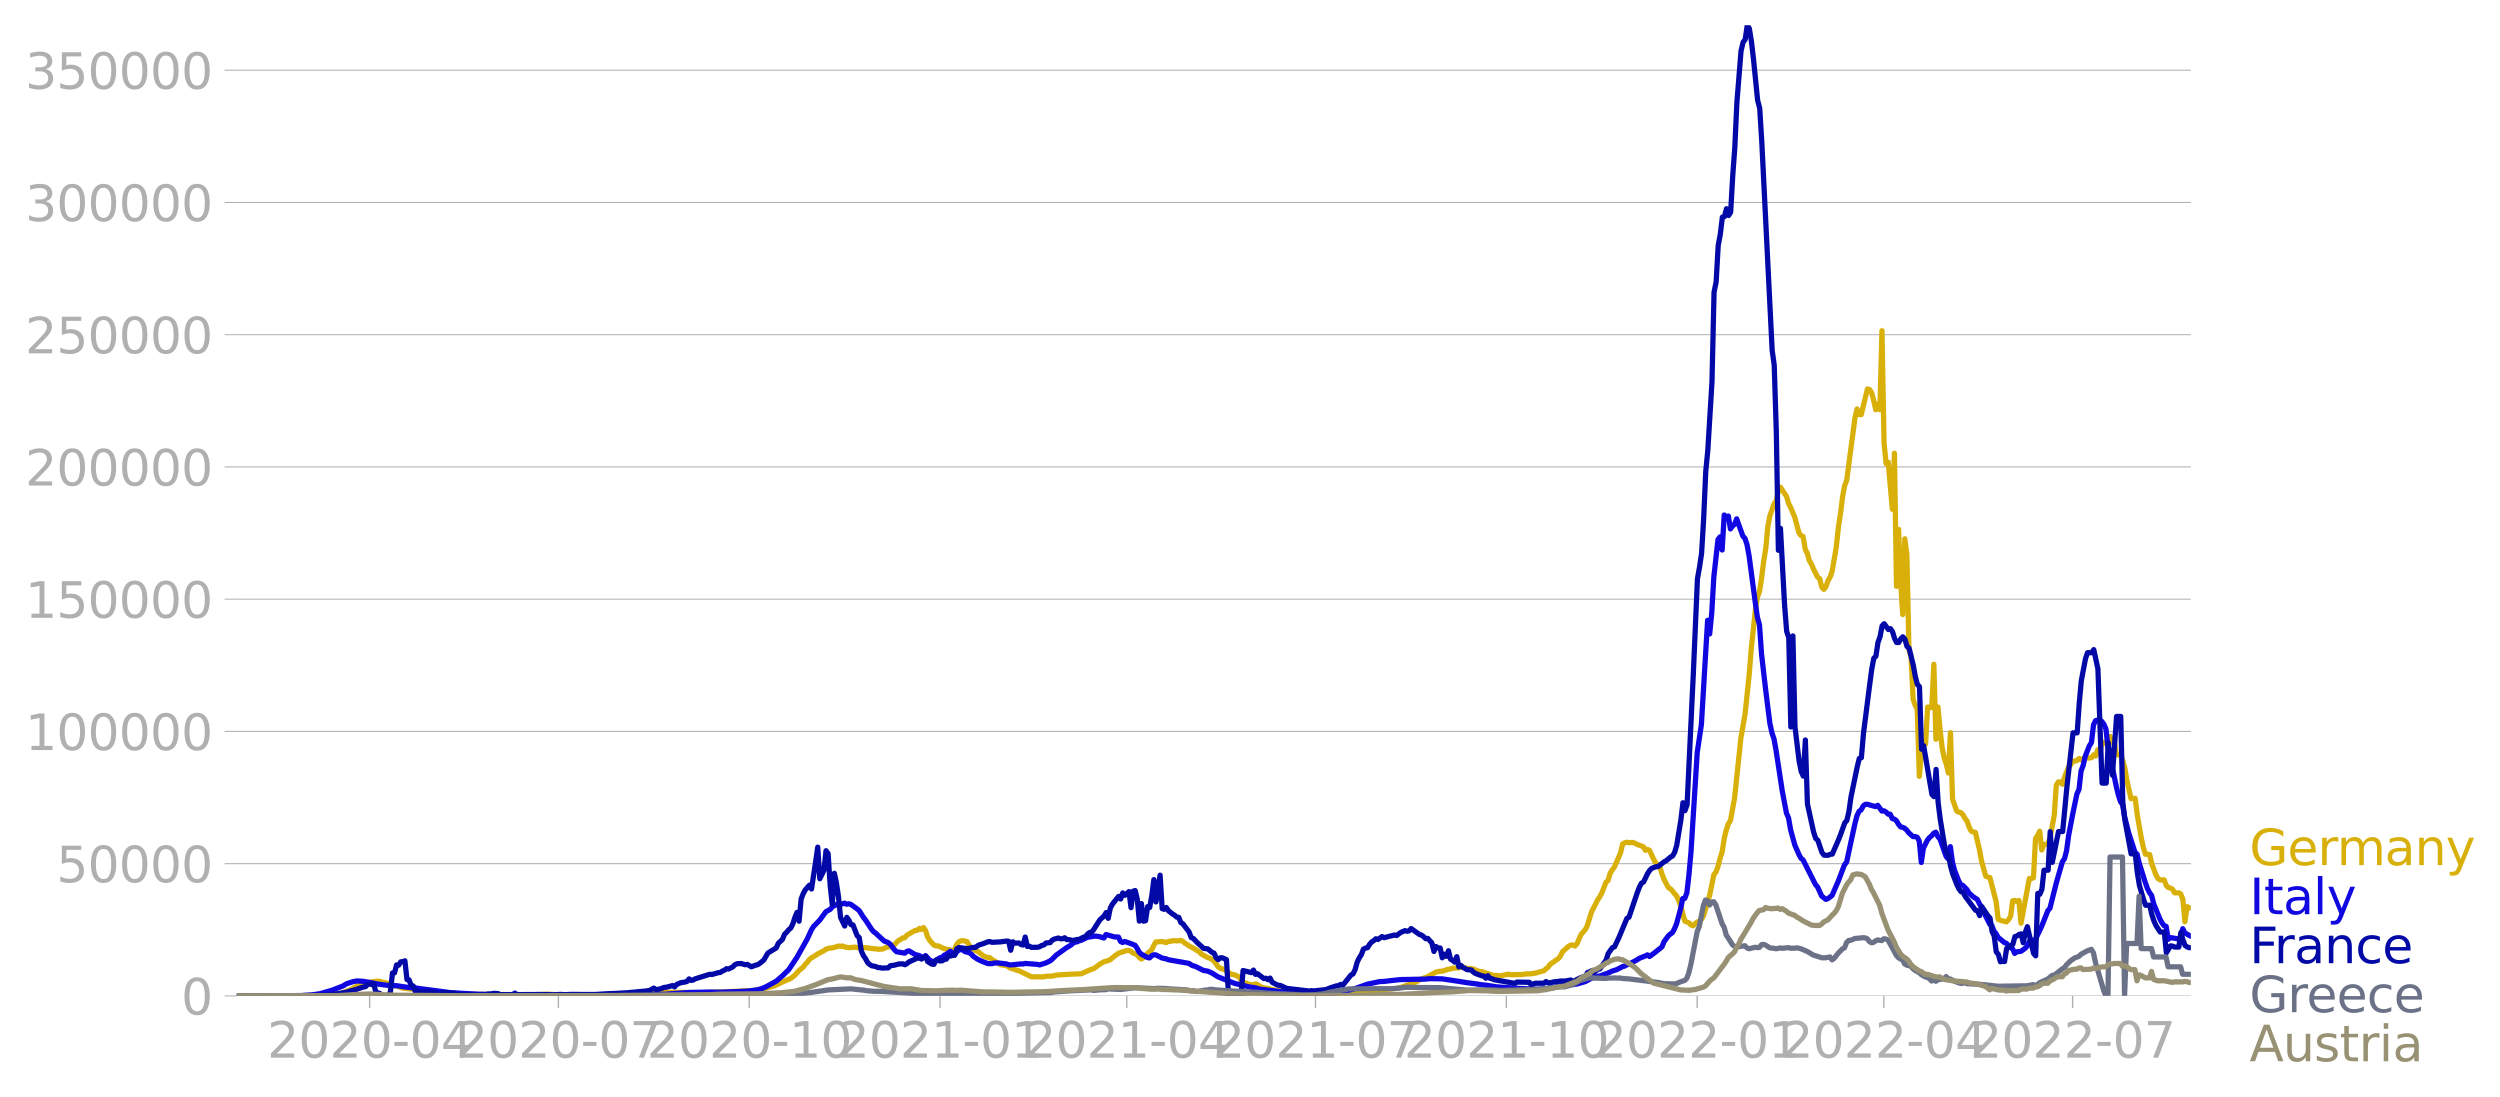 <svg xmlns:xlink="http://www.w3.org/1999/xlink" width="951.91" height="417.57" viewBox="0 0 713.933 313.177" xmlns="http://www.w3.org/2000/svg"><defs><style>*{stroke-linejoin:round;stroke-linecap:butt}</style></defs><g id="figure_1"><path d="M0 313.177h713.933V0H0v313.177z" style="fill:none" id="patch_1"/><g id="axes_1"><path d="M67.645 284.4h558V7.2h-558v277.2z" style="fill:none" id="patch_2"/><g id="matplotlib.axis_1"><g id="xtick_1"><g id="line2d_1"><defs><path id="mc2d14ff823" d="M0 0v3.5" style="stroke:#b0b0b0;stroke-width:.4"/></defs><use xlink:href="#mc2d14ff823" x="105.556" y="284.4" style="fill:#b0b0b0;stroke:#b0b0b0;stroke-width:.4"/></g><g style="fill:#b0b0b0" transform="matrix(.14 0 0 -.14 76.308 302.038)" id="text_1"><defs><path id="DejaVuSans-32" d="M1228 531h2203V0H469v531q359 372 979 998 621 627 780 809 303 340 423 576 121 236 121 464 0 372-261 606-261 235-680 235-297 0-627-103-329-103-704-313v638q381 153 712 231 332 78 607 78 725 0 1156-363 431-362 431-968 0-288-108-546-107-257-392-607-78-91-497-524-418-433-1181-1211z" transform="scale(.016)"/><path id="DejaVuSans-30" d="M2034 4250q-487 0-733-480-245-479-245-1442 0-959 245-1439 246-480 733-480 491 0 736 480 246 480 246 1439 0 963-246 1442-245 480-736 480zm0 500q785 0 1199-621 414-620 414-1801 0-1178-414-1799Q2819-91 2034-91q-784 0-1198 620-414 621-414 1799 0 1181 414 1801 414 621 1198 621z" transform="scale(.016)"/><path id="DejaVuSans-2d" d="M313 2009h1684v-512H313v512z" transform="scale(.016)"/><path id="DejaVuSans-34" d="M2419 4116 825 1625h1594v2491zm-166 550h794V1625h666v-525h-666V0h-628v1100H313v609l1940 2957z" transform="scale(.016)"/></defs><use xlink:href="#DejaVuSans-32"/><use xlink:href="#DejaVuSans-30" x="63.623"/><use xlink:href="#DejaVuSans-32" x="127.246"/><use xlink:href="#DejaVuSans-30" x="190.869"/><use xlink:href="#DejaVuSans-2d" x="254.492"/><use xlink:href="#DejaVuSans-30" x="290.576"/><use xlink:href="#DejaVuSans-34" x="354.199"/></g></g><g id="xtick_2"><use xlink:href="#mc2d14ff823" x="159.46" y="284.4" style="fill:#b0b0b0;stroke:#b0b0b0;stroke-width:.4" id="line2d_2"/><g style="fill:#b0b0b0" transform="matrix(.14 0 0 -.14 130.212 302.038)" id="text_2"><defs><path id="DejaVuSans-37" d="M525 4666h3000v-269L1831 0h-659l1594 4134H525v532z" transform="scale(.016)"/></defs><use xlink:href="#DejaVuSans-32"/><use xlink:href="#DejaVuSans-30" x="63.623"/><use xlink:href="#DejaVuSans-32" x="127.246"/><use xlink:href="#DejaVuSans-30" x="190.869"/><use xlink:href="#DejaVuSans-2d" x="254.492"/><use xlink:href="#DejaVuSans-30" x="290.576"/><use xlink:href="#DejaVuSans-37" x="354.199"/></g></g><g id="xtick_3"><use xlink:href="#mc2d14ff823" x="213.957" y="284.4" style="fill:#b0b0b0;stroke:#b0b0b0;stroke-width:.4" id="line2d_3"/><g style="fill:#b0b0b0" transform="matrix(.14 0 0 -.14 184.71 302.038)" id="text_3"><defs><path id="DejaVuSans-31" d="M794 531h1031v3560L703 3866v575l1116 225h631V531h1031V0H794v531z" transform="scale(.016)"/></defs><use xlink:href="#DejaVuSans-32"/><use xlink:href="#DejaVuSans-30" x="63.623"/><use xlink:href="#DejaVuSans-32" x="127.246"/><use xlink:href="#DejaVuSans-30" x="190.869"/><use xlink:href="#DejaVuSans-2d" x="254.492"/><use xlink:href="#DejaVuSans-31" x="290.576"/><use xlink:href="#DejaVuSans-30" x="354.199"/></g></g><g id="xtick_4"><use xlink:href="#mc2d14ff823" x="268.454" y="284.4" style="fill:#b0b0b0;stroke:#b0b0b0;stroke-width:.4" id="line2d_4"/><g style="fill:#b0b0b0" transform="matrix(.14 0 0 -.14 239.206 302.038)" id="text_4"><use xlink:href="#DejaVuSans-32"/><use xlink:href="#DejaVuSans-30" x="63.623"/><use xlink:href="#DejaVuSans-32" x="127.246"/><use xlink:href="#DejaVuSans-31" x="190.869"/><use xlink:href="#DejaVuSans-2d" x="254.492"/><use xlink:href="#DejaVuSans-30" x="290.576"/><use xlink:href="#DejaVuSans-31" x="354.199"/></g></g><g id="xtick_5"><use xlink:href="#mc2d14ff823" x="321.766" y="284.4" style="fill:#b0b0b0;stroke:#b0b0b0;stroke-width:.4" id="line2d_5"/><g style="fill:#b0b0b0" transform="matrix(.14 0 0 -.14 292.518 302.038)" id="text_5"><use xlink:href="#DejaVuSans-32"/><use xlink:href="#DejaVuSans-30" x="63.623"/><use xlink:href="#DejaVuSans-32" x="127.246"/><use xlink:href="#DejaVuSans-31" x="190.869"/><use xlink:href="#DejaVuSans-2d" x="254.492"/><use xlink:href="#DejaVuSans-30" x="290.576"/><use xlink:href="#DejaVuSans-34" x="354.199"/></g></g><g id="xtick_6"><use xlink:href="#mc2d14ff823" x="375.67" y="284.4" style="fill:#b0b0b0;stroke:#b0b0b0;stroke-width:.4" id="line2d_6"/><g style="fill:#b0b0b0" transform="matrix(.14 0 0 -.14 346.423 302.038)" id="text_6"><use xlink:href="#DejaVuSans-32"/><use xlink:href="#DejaVuSans-30" x="63.623"/><use xlink:href="#DejaVuSans-32" x="127.246"/><use xlink:href="#DejaVuSans-31" x="190.869"/><use xlink:href="#DejaVuSans-2d" x="254.492"/><use xlink:href="#DejaVuSans-30" x="290.576"/><use xlink:href="#DejaVuSans-37" x="354.199"/></g></g><g id="xtick_7"><use xlink:href="#mc2d14ff823" x="430.167" y="284.4" style="fill:#b0b0b0;stroke:#b0b0b0;stroke-width:.4" id="line2d_7"/><g style="fill:#b0b0b0" transform="matrix(.14 0 0 -.14 400.92 302.038)" id="text_7"><use xlink:href="#DejaVuSans-32"/><use xlink:href="#DejaVuSans-30" x="63.623"/><use xlink:href="#DejaVuSans-32" x="127.246"/><use xlink:href="#DejaVuSans-31" x="190.869"/><use xlink:href="#DejaVuSans-2d" x="254.492"/><use xlink:href="#DejaVuSans-31" x="290.576"/><use xlink:href="#DejaVuSans-30" x="354.199"/></g></g><g id="xtick_8"><use xlink:href="#mc2d14ff823" x="484.664" y="284.4" style="fill:#b0b0b0;stroke:#b0b0b0;stroke-width:.4" id="line2d_8"/><g style="fill:#b0b0b0" transform="matrix(.14 0 0 -.14 455.416 302.038)" id="text_8"><use xlink:href="#DejaVuSans-32"/><use xlink:href="#DejaVuSans-30" x="63.623"/><use xlink:href="#DejaVuSans-32" x="127.246"/><use xlink:href="#DejaVuSans-32" x="190.869"/><use xlink:href="#DejaVuSans-2d" x="254.492"/><use xlink:href="#DejaVuSans-30" x="290.576"/><use xlink:href="#DejaVuSans-31" x="354.199"/></g></g><g id="xtick_9"><use xlink:href="#mc2d14ff823" x="537.976" y="284.4" style="fill:#b0b0b0;stroke:#b0b0b0;stroke-width:.4" id="line2d_9"/><g style="fill:#b0b0b0" transform="matrix(.14 0 0 -.14 508.728 302.038)" id="text_9"><use xlink:href="#DejaVuSans-32"/><use xlink:href="#DejaVuSans-30" x="63.623"/><use xlink:href="#DejaVuSans-32" x="127.246"/><use xlink:href="#DejaVuSans-32" x="190.869"/><use xlink:href="#DejaVuSans-2d" x="254.492"/><use xlink:href="#DejaVuSans-30" x="290.576"/><use xlink:href="#DejaVuSans-34" x="354.199"/></g></g><g id="xtick_10"><use xlink:href="#mc2d14ff823" x="591.881" y="284.4" style="fill:#b0b0b0;stroke:#b0b0b0;stroke-width:.4" id="line2d_10"/><g style="fill:#b0b0b0" transform="matrix(.14 0 0 -.14 562.633 302.038)" id="text_10"><use xlink:href="#DejaVuSans-32"/><use xlink:href="#DejaVuSans-30" x="63.623"/><use xlink:href="#DejaVuSans-32" x="127.246"/><use xlink:href="#DejaVuSans-32" x="190.869"/><use xlink:href="#DejaVuSans-2d" x="254.492"/><use xlink:href="#DejaVuSans-30" x="290.576"/><use xlink:href="#DejaVuSans-37" x="354.199"/></g></g></g><g id="matplotlib.axis_2"><g id="ytick_1"><path d="M67.645 284.4h558" clip-path="url(#pd02a39e299)" style="fill:none;stroke:#b0b0b0;stroke-width:.3;stroke-linecap:square" id="line2d_11"/><g id="line2d_12"><defs><path id="m0f98fac467" d="M0 0h-3.5" style="stroke:#b0b0b0;stroke-width:.3"/></defs><use xlink:href="#m0f98fac467" x="67.645" y="284.4" style="fill:#b0b0b0;stroke:#b0b0b0;stroke-width:.3"/></g><use xlink:href="#DejaVuSans-30" style="fill:#b0b0b0" transform="matrix(.14 0 0 -.14 51.737 289.719)" id="text_11"/></g><g id="ytick_2"><path d="M67.645 246.636h558" clip-path="url(#pd02a39e299)" style="fill:none;stroke:#b0b0b0;stroke-width:.3;stroke-linecap:square" id="line2d_13"/><use xlink:href="#m0f98fac467" x="67.645" y="246.636" style="fill:#b0b0b0;stroke:#b0b0b0;stroke-width:.3" id="line2d_14"/><g style="fill:#b0b0b0" transform="matrix(.14 0 0 -.14 16.108 251.955)" id="text_12"><defs><path id="DejaVuSans-35" d="M691 4666h2478v-532H1269V2991q137 47 274 70 138 23 276 23 781 0 1237-428 457-428 457-1159 0-753-469-1171Q2575-91 1722-91q-294 0-599 50Q819 9 494 109v635q281-153 581-228t634-75q541 0 856 284 316 284 316 772 0 487-316 771-315 285-856 285-253 0-505-56-251-56-513-175v2344z" transform="scale(.016)"/></defs><use xlink:href="#DejaVuSans-35"/><use xlink:href="#DejaVuSans-30" x="63.623"/><use xlink:href="#DejaVuSans-30" x="127.246"/><use xlink:href="#DejaVuSans-30" x="190.869"/><use xlink:href="#DejaVuSans-30" x="254.492"/></g></g><g id="ytick_3"><path d="M67.645 208.872h558" clip-path="url(#pd02a39e299)" style="fill:none;stroke:#b0b0b0;stroke-width:.3;stroke-linecap:square" id="line2d_15"/><use xlink:href="#m0f98fac467" x="67.645" y="208.872" style="fill:#b0b0b0;stroke:#b0b0b0;stroke-width:.3" id="line2d_16"/><g style="fill:#b0b0b0" transform="matrix(.14 0 0 -.14 7.2 214.191)" id="text_13"><use xlink:href="#DejaVuSans-31"/><use xlink:href="#DejaVuSans-30" x="63.623"/><use xlink:href="#DejaVuSans-30" x="127.246"/><use xlink:href="#DejaVuSans-30" x="190.869"/><use xlink:href="#DejaVuSans-30" x="254.492"/><use xlink:href="#DejaVuSans-30" x="318.115"/></g></g><g id="ytick_4"><path d="M67.645 171.108h558" clip-path="url(#pd02a39e299)" style="fill:none;stroke:#b0b0b0;stroke-width:.3;stroke-linecap:square" id="line2d_17"/><use xlink:href="#m0f98fac467" x="67.645" y="171.108" style="fill:#b0b0b0;stroke:#b0b0b0;stroke-width:.3" id="line2d_18"/><g style="fill:#b0b0b0" transform="matrix(.14 0 0 -.14 7.2 176.427)" id="text_14"><use xlink:href="#DejaVuSans-31"/><use xlink:href="#DejaVuSans-35" x="63.623"/><use xlink:href="#DejaVuSans-30" x="127.246"/><use xlink:href="#DejaVuSans-30" x="190.869"/><use xlink:href="#DejaVuSans-30" x="254.492"/><use xlink:href="#DejaVuSans-30" x="318.115"/></g></g><g id="ytick_5"><path d="M67.645 133.344h558" clip-path="url(#pd02a39e299)" style="fill:none;stroke:#b0b0b0;stroke-width:.3;stroke-linecap:square" id="line2d_19"/><use xlink:href="#m0f98fac467" x="67.645" y="133.344" style="fill:#b0b0b0;stroke:#b0b0b0;stroke-width:.3" id="line2d_20"/><g style="fill:#b0b0b0" transform="matrix(.14 0 0 -.14 7.2 138.663)" id="text_15"><use xlink:href="#DejaVuSans-32"/><use xlink:href="#DejaVuSans-30" x="63.623"/><use xlink:href="#DejaVuSans-30" x="127.246"/><use xlink:href="#DejaVuSans-30" x="190.869"/><use xlink:href="#DejaVuSans-30" x="254.492"/><use xlink:href="#DejaVuSans-30" x="318.115"/></g></g><g id="ytick_6"><path d="M67.645 95.58h558" clip-path="url(#pd02a39e299)" style="fill:none;stroke:#b0b0b0;stroke-width:.3;stroke-linecap:square" id="line2d_21"/><use xlink:href="#m0f98fac467" x="67.645" y="95.581" style="fill:#b0b0b0;stroke:#b0b0b0;stroke-width:.3" id="line2d_22"/><g style="fill:#b0b0b0" transform="matrix(.14 0 0 -.14 7.2 100.9)" id="text_16"><use xlink:href="#DejaVuSans-32"/><use xlink:href="#DejaVuSans-35" x="63.623"/><use xlink:href="#DejaVuSans-30" x="127.246"/><use xlink:href="#DejaVuSans-30" x="190.869"/><use xlink:href="#DejaVuSans-30" x="254.492"/><use xlink:href="#DejaVuSans-30" x="318.115"/></g></g><g id="ytick_7"><path d="M67.645 57.817h558" clip-path="url(#pd02a39e299)" style="fill:none;stroke:#b0b0b0;stroke-width:.3;stroke-linecap:square" id="line2d_23"/><use xlink:href="#m0f98fac467" x="67.645" y="57.817" style="fill:#b0b0b0;stroke:#b0b0b0;stroke-width:.3" id="line2d_24"/><g style="fill:#b0b0b0" transform="matrix(.14 0 0 -.14 7.2 63.136)" id="text_17"><defs><path id="DejaVuSans-33" d="M2597 2516q453-97 707-404 255-306 255-756 0-690-475-1069Q2609-91 1734-91q-293 0-604 58T488 141v609q262-153 574-231 313-78 654-78 593 0 904 234t311 681q0 413-289 645-289 233-804 233h-544v519h569q465 0 712 186t247 536q0 359-255 551-254 193-729 193-260 0-557-57-297-56-653-174v562q360 100 674 150t592 50q719 0 1137-327 419-326 419-882 0-388-222-655t-631-370z" transform="scale(.016)"/></defs><use xlink:href="#DejaVuSans-33"/><use xlink:href="#DejaVuSans-30" x="63.623"/><use xlink:href="#DejaVuSans-30" x="127.246"/><use xlink:href="#DejaVuSans-30" x="190.869"/><use xlink:href="#DejaVuSans-30" x="254.492"/><use xlink:href="#DejaVuSans-30" x="318.115"/></g></g><g id="ytick_8"><path d="M67.645 20.053h558" clip-path="url(#pd02a39e299)" style="fill:none;stroke:#b0b0b0;stroke-width:.3;stroke-linecap:square" id="line2d_25"/><use xlink:href="#m0f98fac467" x="67.645" y="20.053" style="fill:#b0b0b0;stroke:#b0b0b0;stroke-width:.3" id="line2d_26"/><g style="fill:#b0b0b0" transform="matrix(.14 0 0 -.14 7.2 25.372)" id="text_18"><use xlink:href="#DejaVuSans-33"/><use xlink:href="#DejaVuSans-35" x="63.623"/><use xlink:href="#DejaVuSans-30" x="127.246"/><use xlink:href="#DejaVuSans-30" x="190.869"/><use xlink:href="#DejaVuSans-30" x="254.492"/><use xlink:href="#DejaVuSans-30" x="318.115"/></g></g></g><path d="m67.645 284.4 24.287-.104 2.37-.169 2.368-.36.593-.082 2.962-1.083 1.184-.722 1.185-.537.592-.387.593-.218 4.146-.564 3.554.786.593.336 1.777.476 1.185.437 4.146.405 1.185.245 6.516.789 1.184.013 7.109.252 1.777.063 15.993.088 2.962-.13 4.147.126 13.031-.02 5.332-.139 11.254-.433 1.778-.1 9.477.102 1.777-.093 2.37-.076 7.7-.332 2.37-.104 3.554-.652 1.185-.362 1.184-.277 1.777-.831 1.185-.563 1.185-.497.592-.265 1.185-.924 1.185-1.345 1.184-.96.593-.796.592-.592.592-.803.593-.468 1.185-.692.592-.426 1.185-.59.592-.304.592-.469 1.185-.335.592.002 1.185-.34.592-.219.593.101.592-.1.593.274 1.184.198 1.777-.146.593.13 2.37.01 2.369.317.592-.005.592.147 1.185-.045.592-.175.593-.341 1.184-.174.593-.383.592-.176 1.185-1.246.592-.262.592-.435.593-.04.592-.747 2.37-1.357.592-.03.592-.55.593.322.592-.568.592.89.593 1.817.592.972 1.185 1.328.592.246.593-.038 1.777.843 1.777.36.592.665.592-.963.593-1.295.592-.715.592-.286.593-.098 1.185.31.592 1.022.592.65.593.33.592.578.592.154 1.185.906.592.486 1.185.42.592.044.593.535 1.777 1.02.592.442 1.777.268 1.185.738 1.185.318.592.278.592.116 3.555 1.729 3.554.012.592-.168 1.777-.046 1.185-.275 1.777-.126 1.777-.12 1.185-.041 2.37-.1 2.961-1.306.592-.132 1.777-1.304 1.185-.68 1.185-.336.592-.256 1.185-.997 1.185-.85 1.777-.59.592-.178.592-.034.593.253.592.537.592.149.593.287.592.796.593.42.592-.386 1.185-1.255 1.184-.935.593-1.297.592-.973 1.777-.151 1.185.324.592-.344.593-.01.592-.185 1.777.038.592-.147.593.286.592.516.592.347.593.48 1.184.565 1.778 1.125.592.63 1.777.984.592.152.593.338.592.489 1.185 1.612.592.448 1.185.37 1.777 1.247 1.185.28 1.184.543.593.907.592.646 1.185.329.592.309 1.185.09.592-.248.592.18 1.185.793 1.185.245.592.063 1.185.336 3.554.537 1.185.348 1.777.178 10.07.251 6.516-.459 4.146-.312 1.185-.1 1.185-.174 5.923-.612 1.185-.23 2.37-.893 1.184-.256 2.37-1.32 1.184-.417.593-.198 2.37-1.34 1.184-.244h.592l1.777-.57.593-.058.592-.22 1.777-.13.592-.184.593.138.592-.04.593.335.592-.083 1.185.163 1.777.73.592.001 3.554 1.15.593-.048 1.184.13 2.37-.483.592.174 3.554-.065.593-.156 1.777-.06 1.184-.197 1.185-.341 1.185-.296.592-.552.592-.399.593-.869 1.777-1.269.592-.4.593-.668.592-1.29 1.777-1.58.592-.334.593-.036.592.303.592-.638 1.185-2.688 1.185-1.35.592-1.188 1.185-3.833 1.777-3.513.592-.873.593-1.102 1.184-3.057.593-.467.592-2.033.592-.996.593-.759 1.777-4.092.592-2.53.593-.345.592-.18.592.138 1.185-.08 1.777.802 1.185.418.592 1.046.593-.26.592.28 1.185 2.576.592 1.016 1.185 1.222.592 1.974.592 1.504 1.185 2.288.592.356.593.61.592.798.593.609.592 1.267.592 1.677 1.185 4.3 1.185.487.592.606.592.233.593-.627.592-.45.592-.261.593-.497.592-1.023 1.777-5.992 1.185-5.776.592-.727.593-1.633.592-2.321.592-1.843.593-3.872.592-2.388.592-1.721.593-.96 1.185-6.539 1.777-16.993 1.184-6.71 1.185-11.245.592-7.51 1.185-11.188.592-3.618.593-1.61.592-3.848.593-4.801.592-3.559.592-6.332.593-3.091 1.184-3.362.593-.75.592-2.779.592-1.267 1.777 2.666.593 2.028.592 1.118 1.185 2.86 1.185 4.403.592.77.592.28.593 3.594.592 1.179.592 2.082.593 1.004.592 1.432 1.185 2.335.592.41.593 2.442.592.61.592-.74.593-1.766.592-.969.592-1.734 1.185-6.92.592-5.62.593-3.802.592-4.842.592-3.207.593-1.505 2.37-17.913.592-2.498.592 1.599.592.007 1.777-7.314.593.145.592.886.592 2.22.593 2.677.592-1.648.592 1.646.593-22.561.592 31.997.593 5.996.592-.427 1.185 13.428.592-15.994.592 38.004.593-16.264.592 15.212.592 9.106.593-21.627.592 4.504.592 27.12.593 1.985.592 12.203.593 1.693.592 1.112.592 19.201.593-6.466.592-2.261.592-.524.593-10.521 1.184.108.593-12.334.592 21.426.592-9.218.593 6.485.592 5.155.593 2.963.592 1.732.592 2.512.593-11.505.592 18.946 1.185 3.408.592.348.592.074.593.642.592 1.038.592.778.593 1.734.592 1.122.593.252.592.113 1.185 4.992.592 3.263 1.185 4.27.592.251.592.115 1.777 6.877.593 5.077.592.26 1.777.447.593-.628.592-.949.592-4.406.593-.12.592.292.592-.282.593 6.488 2.37-12.76h.592l.592-.216.592-11.231.593-.83.592-1.241.592 5.369.593-1.61.592-.001.592-.169.593-1.862 1.184-6.161.593-8.64.592-.979h.593l.592.663.592-2.075 1.185-3.024.592-.53.593-1.007h.592l.592-.169.593-.557.592.348.592-.295.593-.5.592.297h.593l.592-.122.592-.78.593.336.592-1.807.592.867.593-2.927h.592l.592.377.593-.643.592-1.445.592 1.675.593.203.592 3.349h1.185l.592 1.641.593 2.074.592 3.506 1.185 5.29 1.184-.093.593 4.616 1.184 6.86.593 2.729.592 1.768 1.185.093.592 2.59 1.185 3.204.592 1.043.593.405h1.184l.593 1.614.592.577.592.13.593.336.592 1.032 1.185-.006.592.36.593 1.56.592 6.331.592-4.296.593.33h.592" clip-path="url(#pd02a39e299)" style="fill:none;stroke:#d8b009;stroke-width:1.5;stroke-linecap:square" id="line2d_27"/><path d="m67.645 284.4 18.363-.094 2.962-.19 2.37-.329 3.553-1.035 2.962-1.149 1.185-.701 1.777-.566 1.185-.204 1.777.108 2.37.421 1.776.366 1.185.158 1.777.22 2.37.092 1.184.172 1.185.179 1.777.236.592-.076 1.777.296 9.478 1.246 1.185.025 5.923.332 14.217.284 2.37.034 3.554-.035 10.07.058 13.031-.056 10.07-.251 7.109-.51 2.962-.064 2.369-.062 3.554.033 5.331-.183 2.962-.167 2.37-.338 1.184-.309 1.185-.516 2.962-1.618 1.777-1.53 1.185-1.183.592-.537 2.37-3.56 2.961-5.275 1.185-2.595.592-.932 1.777-1.84 1.777-2.422 1.185-.618.592-.74 1.185-.634.592-.335.593.276 1.185-.372.592.313.592-.142.593.194 1.777 1.272.592.478 1.185 1.876.592.774 1.777 2.702.593.707.592.418 2.37 2.203 1.184.481.592.487 1.185 1.53.592.58 2.37.405.592-.52.593-.133 1.777 1.053 1.184.29.593.394.592.021.592-.392 1.185 1.302 1.185.474.592-.248.593-.587.592-.342.592-.153.593-.573.592-.24 1.185-.893 1.184 1.05.593-.879.592-.472.592-.187.593.122.592.491 1.185.276.592.396.593.656 1.184.804 1.185.582 1.777.69 1.185.02.592-.175 1.185-.025 2.37.276.592.217.592.076 2.962-.299.592.025.593-.16 3.554.277.592.15 1.777-.579 1.185-.561.592-.468 1.185-1.201 2.962-2.123 1.184-.7.593-.51.592-.355.592-.084.593-.287.592-.155 1.777-.861 1.777-.28.593-.083 1.184.197 1.185.365.592-.998 2.37.677 1.185.057.592 1.251.592.29.593-.285 1.184.394 1.185.45.592.24.593.895.592 1.1.593.537 1.777.968.592.097.592-.612.593-.267.592.026 1.777.89 1.185.246.592.25 5.924 1.037.592.433.592.27.593.138 2.37 1.187 1.184.186 1.185.529 1.777 1.103 1.777.719 2.962 1.158 1.777.405 2.37.592 1.776.264 1.185.363 2.37.293 6.515.72 5.331.39 2.962-.023 2.962-.119 4.146-.528 2.962-.882 3.554-1.253 1.777-.379 1.778-.369 1.184-.042 1.777-.21 1.777-.196 1.185-.12 7.108-.134 1.185-.128 3.554.053 2.37.356 2.961.446 1.778.295 2.369.297 1.777.272 1.777.203 2.37.39 2.961.23 3.554.232 5.332.269 2.37-.148 6.515-1.293.592-.03.593.131 1.184-.176 2.37-.684 1.777-.962 1.777-.57.592-.07 2.37-.844 1.184-.555 1.185-.37 1.185-.582.592-.338.593-.143.592-.348.592-.169 2.37-1.265.592-.405 1.777-.711.593-.31.592.463 1.185-.85 2.369-1.897.592-1.466 1.185-1.635.592-.549.593-.378.592-1.091.593-1.418 1.184-4.365.593-2.884.592-.062.592-1.575.593-5.127.592-6.656 1.777-28.328 1.185-7.93 1.777-29.783.592 3.88.593-6.073.592-10.197 1.185-10.687.592-.768.592 3.76.593-9.988.592.496.592-.196.593 3.67.592-.82.593-.514.592-1.542 1.777 4.947.592.617.593 1.818.592 3.24 1.777 13.377.592 4.141.593 2.162.592 8.413 1.185 10.218 1.185 9.46.592 2.716.592 1.73.593 3.33 1.777 11.636 1.184 6.212.593 1.383.592 3.389 1.185 4.31 1.185 2.732.592 1.094.592.463 3.554 7.06.593.669 1.185 2.613 1.184.93.593-.216 1.184-.906 1.185-2.75.592-1.356 1.185-3.125.592-1.525.593-.76 2.37-10.986.592-2.27.592-1.245.592-.405.593-1.132.592-.454.592-.03 1.185.36 1.185.305.592-.366 1.185 1.644.592-.07.593.346.592.605.592.025.593 1.228.592.164.592.458.593 1.014.592.754.592.118.593.283.592.524.592.788 1.185 1.063.593-.012.592.18.592 1.092.593 6.12.592-4.084 1.185-2.355.592-.701.592-.496.593-.722.592-.287.592 1.296.593.643 1.185 3.384.592 1.646.592.67.593-3.498.592 4.4.592 2.3 1.185 3.05.592 1.119.593.178 1.184 1.205.593.996 1.185 1.056 1.184.77 3.554 7.073.593.405.592 1.531.592.732.593 1.063 1.777 1.486.592.235 1.185 1.225.592.34.593 1.308.592-.452 1.185-.124 1.184-.86.593-.627.592-1.33.593.039.592-.41.592-.22 1.777-3.746 1.777-4.49.593-.673 1.777-7.105 1.777-6.173.592-.876.593-2.254.592-4.38 1.185-6.18 1.184-5.683.593-1.28.592-5.271.592-1.571.593-2.606 1.185-3.013.592-.933.592-5.058.593-1.191.592-.17.592-.026.593.423.592.811.592 1.356.593 5.58 1.184 5.151 1.185 5.758.593 2.397.592 1.847.592.856.593 3.501 1.184 4.652 1.777 5.476.593.496.592 2.54 1.777 5.667.593 1.65.592 1.144.592.814.593 2.376 1.777 4.35.592 1.102.592.777.593.225.592 3.683.592-.492 2.37.378.592-.056.593-2.85.592 1.173 1.185.707.592.279h0" clip-path="url(#pd02a39e299)" style="fill:none;stroke:#1007e1;stroke-width:1.5;stroke-linecap:square" id="line2d_28"/><path d="m67.645 284.4 23.694-.107 2.962-.224 2.37-.309 2.369-.435 1.185-.375 1.184-.299 2.37-.79.592-.107.592-.581.593-.203.592.196.593-.155.592 2.344 1.185.372.592.673h1.777l.592-1.151.593-5.384.592-.052.592-2.259.593.07.592-.949.593-.035.592-.255.592 5.358.593.075.592 1.595.592.152.593 1.541.592-.1.592.23.593.05 1.184-.184.593.351.592-.316.593.247 1.184.125 1.185.554.592-.603 1.777.08 1.777.077.593.39 8.293.19.592-.332.593.017 1.184-.207 1.185.089.592.367 1.185-.109.592.132 1.777-.127.593-.415.592.43 2.962-.017 3.554-.017 2.962.023.592.081 2.37-.135 1.184.088 1.777-.087 2.962.02h1.185l2.962-.005 3.554-.223 1.777-.06 1.777-.098 1.777-.092 5.331-.505 1.185-.172 1.185-.664.592.445 1.185-.204 1.184-.45.593-.029 1.777-.489.592.378.593-.693 1.184-.503 1.185-.192.592-.163.593-.734.592.443.592-.133.593-.339 4.146-1.293.593.073 1.184-.34.593-.18.592-.05.592-.4.593-.24.592-.453.593.085 1.184-.564.593-.612.592-.31 1.185-.081 1.184.358.593-.122 1.184.706 1.185-.449.593-.144.592-.357 1.185-.967 1.184-2.024 2.37-1.445.592-1.333 1.185-1.086.592-1.494.593-.547.592-.729.592-.48.593-1.192.592-1.858.592-1.416.593 2.506.592-6.336.592-1.52.593-1.094 1.184-1.343.593 1.097 1.185-7.838.592-4.116.592 9.028 1.185-2.445.592-5.562.593.821.592 9.136.592 5.393.593-8.904.592 2.726.592 3.972.593 5.902 1.185 2.454.592-2.48.592.815.593 1.27.592.094 1.185 3.059.592.538.592 3.85.593 1.304.592.84.592 1.132.593.56.592.364 1.185.24.592.273.593.024.592.136 1.777-.075.592-.604 1.185-.166 1.185-.328 1.184-.04.593.25.592-.328.593-.488 2.369-1.075.592-.014.593.295 1.184-.832.593 1.547 1.184.738.593.04.592-1.244 1.185.283.592-.04.593-.392.592-.105.592-1.008.593.144.592-.19.592-.055.593-1.803.592-.373 1.185.145 1.185.182 1.777-.365.592.002.592-.46.593-.305 1.184-.365 1.185-.484.592-.054.593.203 2.37-.124 1.776-.236.593.059.592 2.567.592-2.414.593.373 1.184-.036.593.466.592.107.593-2.272.592 2.687.592-.07.593.328 1.777-.029.592-.155.592-.37.593-.122.592-.58 1.185-.091.592-.7.593-.312 1.184-.305.593.225.592-.008.592-.289.593.509.592.014 1.185.262 1.184-.292.593-.033 1.185-.61.592-.17.592-.687.593-.498.592-.1.592-.739 1.777-2.792 1.185-1.057.592-1.007.593 1.654.592-2.9.593-1.142 1.777-2.213.592.724.592-1.73.593.685 1.184-1.06.593 4.582.592-4.695.592-.182.593 2.446.592 6.271.593-5.001.592 5.019.592-.134.593-4.02.592.241.592-3.353.593-4.594.592 6.365 1.185-7.634.592 9.551.592.199.593-.534.592.926 1.185.945.592.348.593.526.592.081.592 1.484.593.365 1.777 2.359.592 1.573.592.237 1.185 1.239 1.777 1.606 1.185.136 1.185.981.592.243.592 1.306.593.55.592-.53.592-.005 1.185.54.592 10.342h3.555l.592-7.246 2.37.602.592-.723.592 1.22.592-.176 1.778 1.368.592-.087.592.413.593-.455.592 1.196 1.185.621.592.238.592.052 1.777.832 6.516.762.593-.128.592.103 3.554-.397 1.185-.484 1.777-.571.592-.05.593-.364.592.284 2.37-2.967.592-.315.592-1.215.593-2.171.592-1.192.592-.914.593-1.59.592-.292.592-.132.593-.961.592-.686.592-.359.593-.529.592.203 1.185-.825.592.305 2.962-.755.592.148 1.185-.879 1.185-.511.592.154.593-.087.592-.667 2.37 1.685.592.185.592.428.592.592.593-.085 1.184 1.298.593 2.426.592-1.394.593.396.592.025.592 2.793.593-1.017.592.597.592-1.594.593 2.406.592.347.592.5.593-1.565.592 2.934.592-.428.593.562 1.185.65 1.184.088.593.598.592.403 1.777.655.592.084.593.613.592-.728.592.764.593.116.592.281 5.924 1.038.592-.376 3.554.08.593.876.592-.48.592-.15 2.37.016.592-.483.592.364.593-.029 1.184-.28 1.185-.101.593-.108 1.184.016 1.777-.311.593.503 1.777-.983 1.184-.483.593-.038.592-1.129.593-.176.592-.35.592.56 1.185-.967.592-.115 1.777-2.534.593-1.876 1.184-1.648.593-.22 1.185-2.47 2.369-5.667.592-.347 2.37-7.001.592-1.551.592-1.14.593-.333 1.185-2.451.592-.911.592-.571 1.185-.448.592-.05 1.777-1.375.593-.322 1.184-.997.593-.327.592-1.022.593-2.006 1.184-7.198.593-4.971.592 2.241.592-1.656 1.185-24.905.592-12.398 1.185-27.253.592-3.316.593-3.993.592-9.945.593-13.39.592-6.08 1.185-19.485.592-25.643.592-2.854.593-10.45.592-3.19.592-4.909.593-.16.592-2.259.592 1.939.593-.941.592-10.407.593-8.058.592-12.832 1.185-14.72.592-2.537.592-.736.593-4.109.592.954.592 3.638.593 5.088 1.184 11.772.593 2.269.592 9.56 2.962 59.522.592 4.273.593 18.994.592 33.88.592-6.25 1.185 21.981.592 7.431.593 1.752.592 25.542.593-25.989.592 25.973 1.185 9.765.592 2.972.592 1.309.593-10.31.592 18.274 1.777 8.082.592 1.77.593.51 1.185 3.485.592.778 1.185.035.592-.294.592-.06 1.777-4.106.593-1.512 1.184-3.297.593-.68.592-2.555.593-4.169 1.777-8.59.592-2.4.592-.206.593-6.884 1.777-13.946.592-4.468.592-3.118.593-.569.592-3.936.592-1.615.593-3.147.592-.587 1.185 1.652.592-.25.593.855.592 1.955.592 1.15.593.005.592-1.043.592-.581.593.71.592 2.049.592.482 1.185 4.864.593 3.258.592 2.267.592.618.593 17.832.592-1.001 2.37 13.933.592.62.592-7.769.592 9.494.593 4.745 1.185 7.19.592 2.398.592.572.593 3.278.592 2.127 1.185 3.066.592 1.243.592.799.593.15.592 1.15 2.962 4.003.592.152.593 1.374.592-2.578 1.777 2.667.592.634.593 3.84.592 1.235.592 4.569.593.713.592 2.107.593-.116.592.057.592-3.703 1.185-.78.592-.447.593-2.19.592-.172.592-.443.593-.167.592 2.536.592-2.987.593-1.594 1.777 7.644.592.668.593-17.797.592.203.592-1.395.593-5.452 1.184-.01.593-11 .592 8.75 1.777-8.79h1.185l1.185-12.433 1.777-15.753h1.184l.593-8.47.592-6.431 1.185-6.244.592-1.74h1.185l.592-.873 1.185 5.496 1.185 32.617h1.184l.593-11.476.592 5.158.592 4.055 1.185-16.772h1.185l.592 24.588.593 4.993 1.777 9.661h1.184l.593 5.38.592 3.615 1.185 4.06.592 1.62h1.185l.592 2.675.593 1.8.592 1.314 1.185 1.853h1.184l.593 5.942 1.184-1.987.593.078.592.268h1.185l.592-4.158.593 2.13.592 1.566.592.4.593.233h.592" clip-path="url(#pd02a39e299)" style="fill:none;stroke:#0309a6;stroke-width:1.5;stroke-linecap:square" id="line2d_29"/><path d="m67.645 284.4 115.51-.11 11.254-.062 5.924.03 23.102-.166 3.554-.19 4.739-.501 4.739-.702 6.516-.308 3.554.363 1.184.192 1.778.13 2.369.04 13.624.811 17.77.067 7.11-.348 9.477-.204 1.185-.165 4.738-.331 1.185-.059 1.777-.085 2.962-.128.592.18 1.777-.187 1.777-.053.593-.216 3.554.176 4.146-.496 2.37.085 2.962.169 1.184-.097 2.37.058 1.185.123 4.738.269 1.185.28.592-.09.593.207.592.074 2.37-.437.592.026.592-.194.593-.042 1.184.19 2.962.19 9.478.544 3.554.274 8.885.414 3.554-.074 2.37-.262 1.777-.446 5.331-.925 9.478-.073 2.962.005 2.37-.21 1.776-.206 2.37.062 1.777.034 5.33.017 3.555.346 4.147.37 2.369-.038 4.739-.02 2.962.122 11.254-.352 5.332-.66 1.184.037 2.37-.672.592-.27 1.185-.767 2.962-.886 2.369.08 2.37.098.592-.099 1.777-.044 1.777.03.592.123 1.777.106 8.293 1.016 1.777.349 2.962.074.593-.092 1.184-.523 1.185-.373.592-.604.593-1.639.592-2.502 1.777-9.199.592-1.467 1.185-5.978.593-1.571.592.201.592 1.212.593-.827.592-.103.592.915 1.777 5.372.593 1.032.592 2.182 1.185 1.806.592.986.593.448.592.166 2.37-.344.592.627.592.231 1.185-.29.592-.136.592.108.593-.071.592-.768.593-.094.592.222 1.185.785 1.184.11.593.141 1.184-.246.593.107 1.777-.195.592.187 1.185-.026.592-.103 1.185.258 1.777.774 1.185.688.592.37 1.185.346 1.185.41 1.184-.012 1.185-.228.592.823.593-.416 1.184-1.495 1.185-1.21.592-.3.593-1.514.592-.6.593-.04 1.184-.512 2.37-.228.592.063.592.232.593.797.592.34.592-.104.593-.428.592-.255 1.185.18.592-.526.593.08.592.331 1.185 2.124 1.184 2.203.593.684.592.357.592.186.593 1.24.592.337 1.185.298.592.705.593.486 1.184.65.593.552 1.184.674.593.13.592.415.592.612.593-.49.592.57.592-.445 1.185-.137.593-.25.592-.508.592.62.593.072 1.184.632 1.185.446.592.163.593-.017.592-.236.592.35 2.962.13 1.777.125 4.147.467 8.293-.128 1.777-.335.592.27.593-.268.592-.517 2.37-1.079 1.184-1.002.592-.134.593-.358 1.777-1.434.592-.307.593-.837 1.184-1.145 1.185-.826 1.185-.433.592-.598 1.777-.978 1.185-.437.592 1.01.593 2.792 2.369 8.066.592 1.436h.593l.592-39.666h3.554l.593 39.666.592-14.96h2.962l.592-13.508.592 14.96h2.962l.593 2.388h3.554l.592 2.805h3.554l.593 2.134h2.369" clip-path="url(#pd02a39e299)" style="fill:none;stroke:#6b7186;stroke-width:1.5;stroke-linecap:square" id="line2d_30"/><path d="m67.645 284.4 29.025-.094 4.74-.287 4.146-.178 2.962.19 4.146.164 21.325.17 39.688-.051 29.025-.26 2.37-.13 4.739-.06 6.516-.049 7.108-.335 3.554-.405 2.37-.65.592-.122 1.184-.454 2.37-.864 2.962-1.222 1.184-.194 1.777-.453.593-.14 1.777.262 1.185.009 1.184.474 1.777.288 6.516 1.704 2.962.433 1.777.26 1.185-.023 1.777-.028 2.962.511 4.146.078 2.962-.134 1.777-.038 1.185.068 1.184-.067 6.516.5 2.37-.004 5.331.109 10.07-.186 4.739-.317 5.924-.27 4.738-.328 2.962-.188 1.185-.064 5.923.025 1.778.213 2.961.225 2.37-.03.592.118 1.777.014 1.185.082 1.777.044 17.77 1.258 2.37.068 17.178.28 8.886-.04 13.624-.243 4.146-.088 9.478-.523 4.739-.187 2.962-.229 1.777-.132 5.331.085 2.962.173 11.255-.204 2.37-.313 4.146-.872 1.184-.13 2.37-.951 1.184-.425 1.185-.918 1.185-.67 1.185-.615 1.184-1.041.593-.087 2.37-1.367.591-.485.593-.194.592-.463.592-.153.593-.287 1.185-.154.592.211.592.061 1.777.998 1.777 1.195 1.777 1.764 3.555 2.72 7.7 1.933 2.37.126 1.777-.237 2.37-.675.592-.367 1.184-1.333.593-.547.592-.362 1.777-2.356 1.185-1.565.592-.868.592-1.08 1.185-1.005.593-.61.592-1.246.592-.896.593-1.37 1.777-2.926 1.184-1.987.593-1.147 1.184-1.632.593-.604 1.185-.216.592-.63.592.229 1.185.148.592-.111.593.019.592-.143.592.384.593-.185 1.184.733.593.533 1.777.641.592.477.593.297 1.184.783 2.37 1.205 1.184.145 1.185-.025.593-.397.592-.616 1.185-.579 1.184-1.3.593-.576.592-.732.592-1.106 1.185-3.88 1.185-2.372.592-.849.593-.648.592-1.37 1.185-.329.592.155.592-.008 1.185.684 1.185 2.137.592 1.47.592.985 1.185 2.409.592 1.182.593 2.234 1.777 4.786 1.185 2.285.592 1.163.592 1.419 1.185 1.96.592.643 1.185.814.592.63.593.908.592.64 1.777 1.225.593.185 1.184.839.593-.06 2.37.775 1.184-.02.592.474 1.185.351 2.37.346 2.369.185 1.184.098.593.221 2.37.36 2.369.694 1.184.952.593-.429.592.21.592.065.593.195 1.185.072h.592l.592.23.593-.115 1.184-.001 1.777-.018.593-.346.592-.099 1.185.03.592-.274h1.185l.592-.312.593-.07.592-.298.592-.46.593-.247h1.184l.593-.634 1.184-.585.593-.439.592-.195h1.185l.592-.863.593-.2.592-.755 1.777-.333h.592l.593-.34.592-.035.592.468 2.37-.124.592-.3.593.135 1.777-.477h1.184l.593-.608.592-.203.592-.02.593-.144 1.777.01.592.803.593-.17.592.253 1.185.877h1.184l.593 3.171.592-1.69.592.171 1.185.69h1.185l.592-1.847.593 2.3 1.184.39 1.777-.03 2.37.473.592-.13 2.37-.008.592-.142.592.06.593.233h.592" clip-path="url(#pd02a39e299)" style="fill:none;stroke:#989173;stroke-width:1.5;stroke-linecap:square" id="line2d_31"/><g style="fill:#d8b009" transform="matrix(.14 0 0 -.14 642.385 247.066)" id="text_19"><defs><path id="DejaVuSans-47" d="M3809 666v1253H2778v519h1656V434q-365-259-806-392-440-133-940-133-1094 0-1712 639-617 640-617 1780 0 1144 617 1783 618 639 1712 639 456 0 867-113 411-112 758-331v-672q-350 297-744 447t-828 150q-857 0-1287-478-429-478-429-1425 0-944 429-1422 430-478 1287-478 334 0 596 58 263 58 472 180z" transform="scale(.016)"/><path id="DejaVuSans-65" d="M3597 1894v-281H953q38-594 358-905t892-311q331 0 642 81t618 244V178Q3153 47 2828-22t-659-69q-838 0-1327 487-489 488-489 1320 0 859 464 1363 464 505 1252 505 706 0 1117-455 411-454 411-1235zm-575 169q-6 471-264 752-258 282-683 282-481 0-770-272t-333-766l2050 4z" transform="scale(.016)"/><path id="DejaVuSans-72" d="M2631 2963q-97 56-211 82-114 27-251 27-488 0-749-317t-261-911V0H581v3500h578v-544q182 319 472 473 291 155 707 155 59 0 131-8 72-7 159-23l3-590z" transform="scale(.016)"/><path id="DejaVuSans-6d" d="M3328 2828q216 388 516 572t706 184q547 0 844-383 297-382 297-1088V0h-578v2094q0 503-179 746-178 244-543 244-447 0-707-297-259-296-259-809V0h-578v2094q0 506-178 748t-550 242q-441 0-701-298-259-298-259-808V0H581v3500h578v-544q197 322 472 475t653 153q382 0 649-194 267-193 395-562z" transform="scale(.016)"/><path id="DejaVuSans-61" d="M2194 1759q-697 0-966-159t-269-544q0-306 202-486 202-179 548-179 479 0 768 339t289 901v128h-572zm1147 238V0h-575v531q-197-318-491-470T1556-91q-537 0-855 302-317 302-317 808 0 590 395 890 396 300 1180 300h807v57q0 397-261 614t-733 217q-300 0-585-72-284-72-546-216v532q315 122 612 182 297 61 578 61 760 0 1135-394 375-393 375-1193z" transform="scale(.016)"/><path id="DejaVuSans-6e" d="M3513 2113V0h-575v2094q0 497-194 743-194 247-581 247-466 0-735-297-269-296-269-809V0H581v3500h578v-544q207 316 486 472 280 156 646 156 603 0 912-373 310-373 310-1098z" transform="scale(.016)"/><path id="DejaVuSans-79" d="M2059-325q-243-625-475-815-231-191-618-191H506v481h338q237 0 368 113 132 112 291 531l103 262L191 3500h609L1894 763l1094 2737h609L2059-325z" transform="scale(.016)"/></defs><use xlink:href="#DejaVuSans-47"/><use xlink:href="#DejaVuSans-65" x="77.49"/><use xlink:href="#DejaVuSans-72" x="139.014"/><use xlink:href="#DejaVuSans-6d" x="178.377"/><use xlink:href="#DejaVuSans-61" x="275.789"/><use xlink:href="#DejaVuSans-6e" x="337.068"/><use xlink:href="#DejaVuSans-79" x="400.447"/></g><g style="fill:#1007e1" transform="matrix(.14 0 0 -.14 642.385 261.066)" id="text_20"><defs><path id="DejaVuSans-49" d="M628 4666h631V0H628v4666z" transform="scale(.016)"/><path id="DejaVuSans-74" d="M1172 4494v-994h1184v-447H1172V1153q0-428 117-550t477-122h590V0h-590q-666 0-919 248-253 249-253 905v1900H172v447h422v994h578z" transform="scale(.016)"/><path id="DejaVuSans-6c" d="M603 4863h575V0H603v4863z" transform="scale(.016)"/></defs><use xlink:href="#DejaVuSans-49"/><use xlink:href="#DejaVuSans-74" x="29.492"/><use xlink:href="#DejaVuSans-61" x="68.701"/><use xlink:href="#DejaVuSans-6c" x="129.98"/><use xlink:href="#DejaVuSans-79" x="157.764"/></g><g style="fill:#0309a6" transform="matrix(.14 0 0 -.14 642.385 275.066)" id="text_21"><defs><path id="DejaVuSans-46" d="M628 4666h2681v-532H1259V2759h1850v-531H1259V0H628v4666z" transform="scale(.016)"/><path id="DejaVuSans-63" d="M3122 3366v-538q-244 135-489 202t-495 67q-560 0-870-355-309-354-309-995t309-996q310-354 870-354 250 0 495 67t489 202V134Q2881 22 2623-34q-257-57-548-57-791 0-1257 497-465 497-465 1341 0 856 470 1346 471 491 1290 491 265 0 518-55 253-54 491-163z" transform="scale(.016)"/></defs><use xlink:href="#DejaVuSans-46"/><use xlink:href="#DejaVuSans-72" x="50.27"/><use xlink:href="#DejaVuSans-61" x="91.383"/><use xlink:href="#DejaVuSans-6e" x="152.662"/><use xlink:href="#DejaVuSans-63" x="216.041"/><use xlink:href="#DejaVuSans-65" x="271.021"/></g><g style="fill:#6b7186" transform="matrix(.14 0 0 -.14 642.385 289.066)" id="text_22"><use xlink:href="#DejaVuSans-47"/><use xlink:href="#DejaVuSans-72" x="77.49"/><use xlink:href="#DejaVuSans-65" x="116.354"/><use xlink:href="#DejaVuSans-65" x="177.877"/><use xlink:href="#DejaVuSans-63" x="239.4"/><use xlink:href="#DejaVuSans-65" x="294.381"/></g><g style="fill:#989173" transform="matrix(.14 0 0 -.14 642.385 303.066)" id="text_23"><defs><path id="DejaVuSans-41" d="m2188 4044-857-2322h1716l-859 2322zm-357 622h716L4325 0h-656l-425 1197H1141L716 0H50l1781 4666z" transform="scale(.016)"/><path id="DejaVuSans-75" d="M544 1381v2119h575V1403q0-497 193-746 194-248 582-248 465 0 735 297 271 297 271 810v1984h575V0h-575v538q-209-319-486-474-276-155-642-155-603 0-916 375-312 375-312 1097zm1447 2203z" transform="scale(.016)"/><path id="DejaVuSans-73" d="M2834 3397v-544q-243 125-506 187-262 63-544 63-428 0-642-131t-214-394q0-200 153-314t616-217l197-44q612-131 870-370t258-667q0-488-386-773Q2250-91 1575-91q-281 0-586 55T347 128v594q319-166 628-249 309-82 613-82 406 0 624 139 219 139 219 392 0 234-158 359-157 125-692 241l-200 47q-534 112-772 345-237 233-237 639 0 494 350 762 350 269 994 269 318 0 599-47 282-46 519-140z" transform="scale(.016)"/><path id="DejaVuSans-69" d="M603 3500h575V0H603v3500zm0 1363h575v-729H603v729z" transform="scale(.016)"/></defs><use xlink:href="#DejaVuSans-41"/><use xlink:href="#DejaVuSans-75" x="68.408"/><use xlink:href="#DejaVuSans-73" x="131.787"/><use xlink:href="#DejaVuSans-74" x="183.887"/><use xlink:href="#DejaVuSans-72" x="223.096"/><use xlink:href="#DejaVuSans-69" x="264.209"/><use xlink:href="#DejaVuSans-61" x="291.992"/></g></g></g><defs><clipPath id="pd02a39e299"><path d="M67.645 7.2h558v277.2h-558z"/></clipPath></defs></svg>